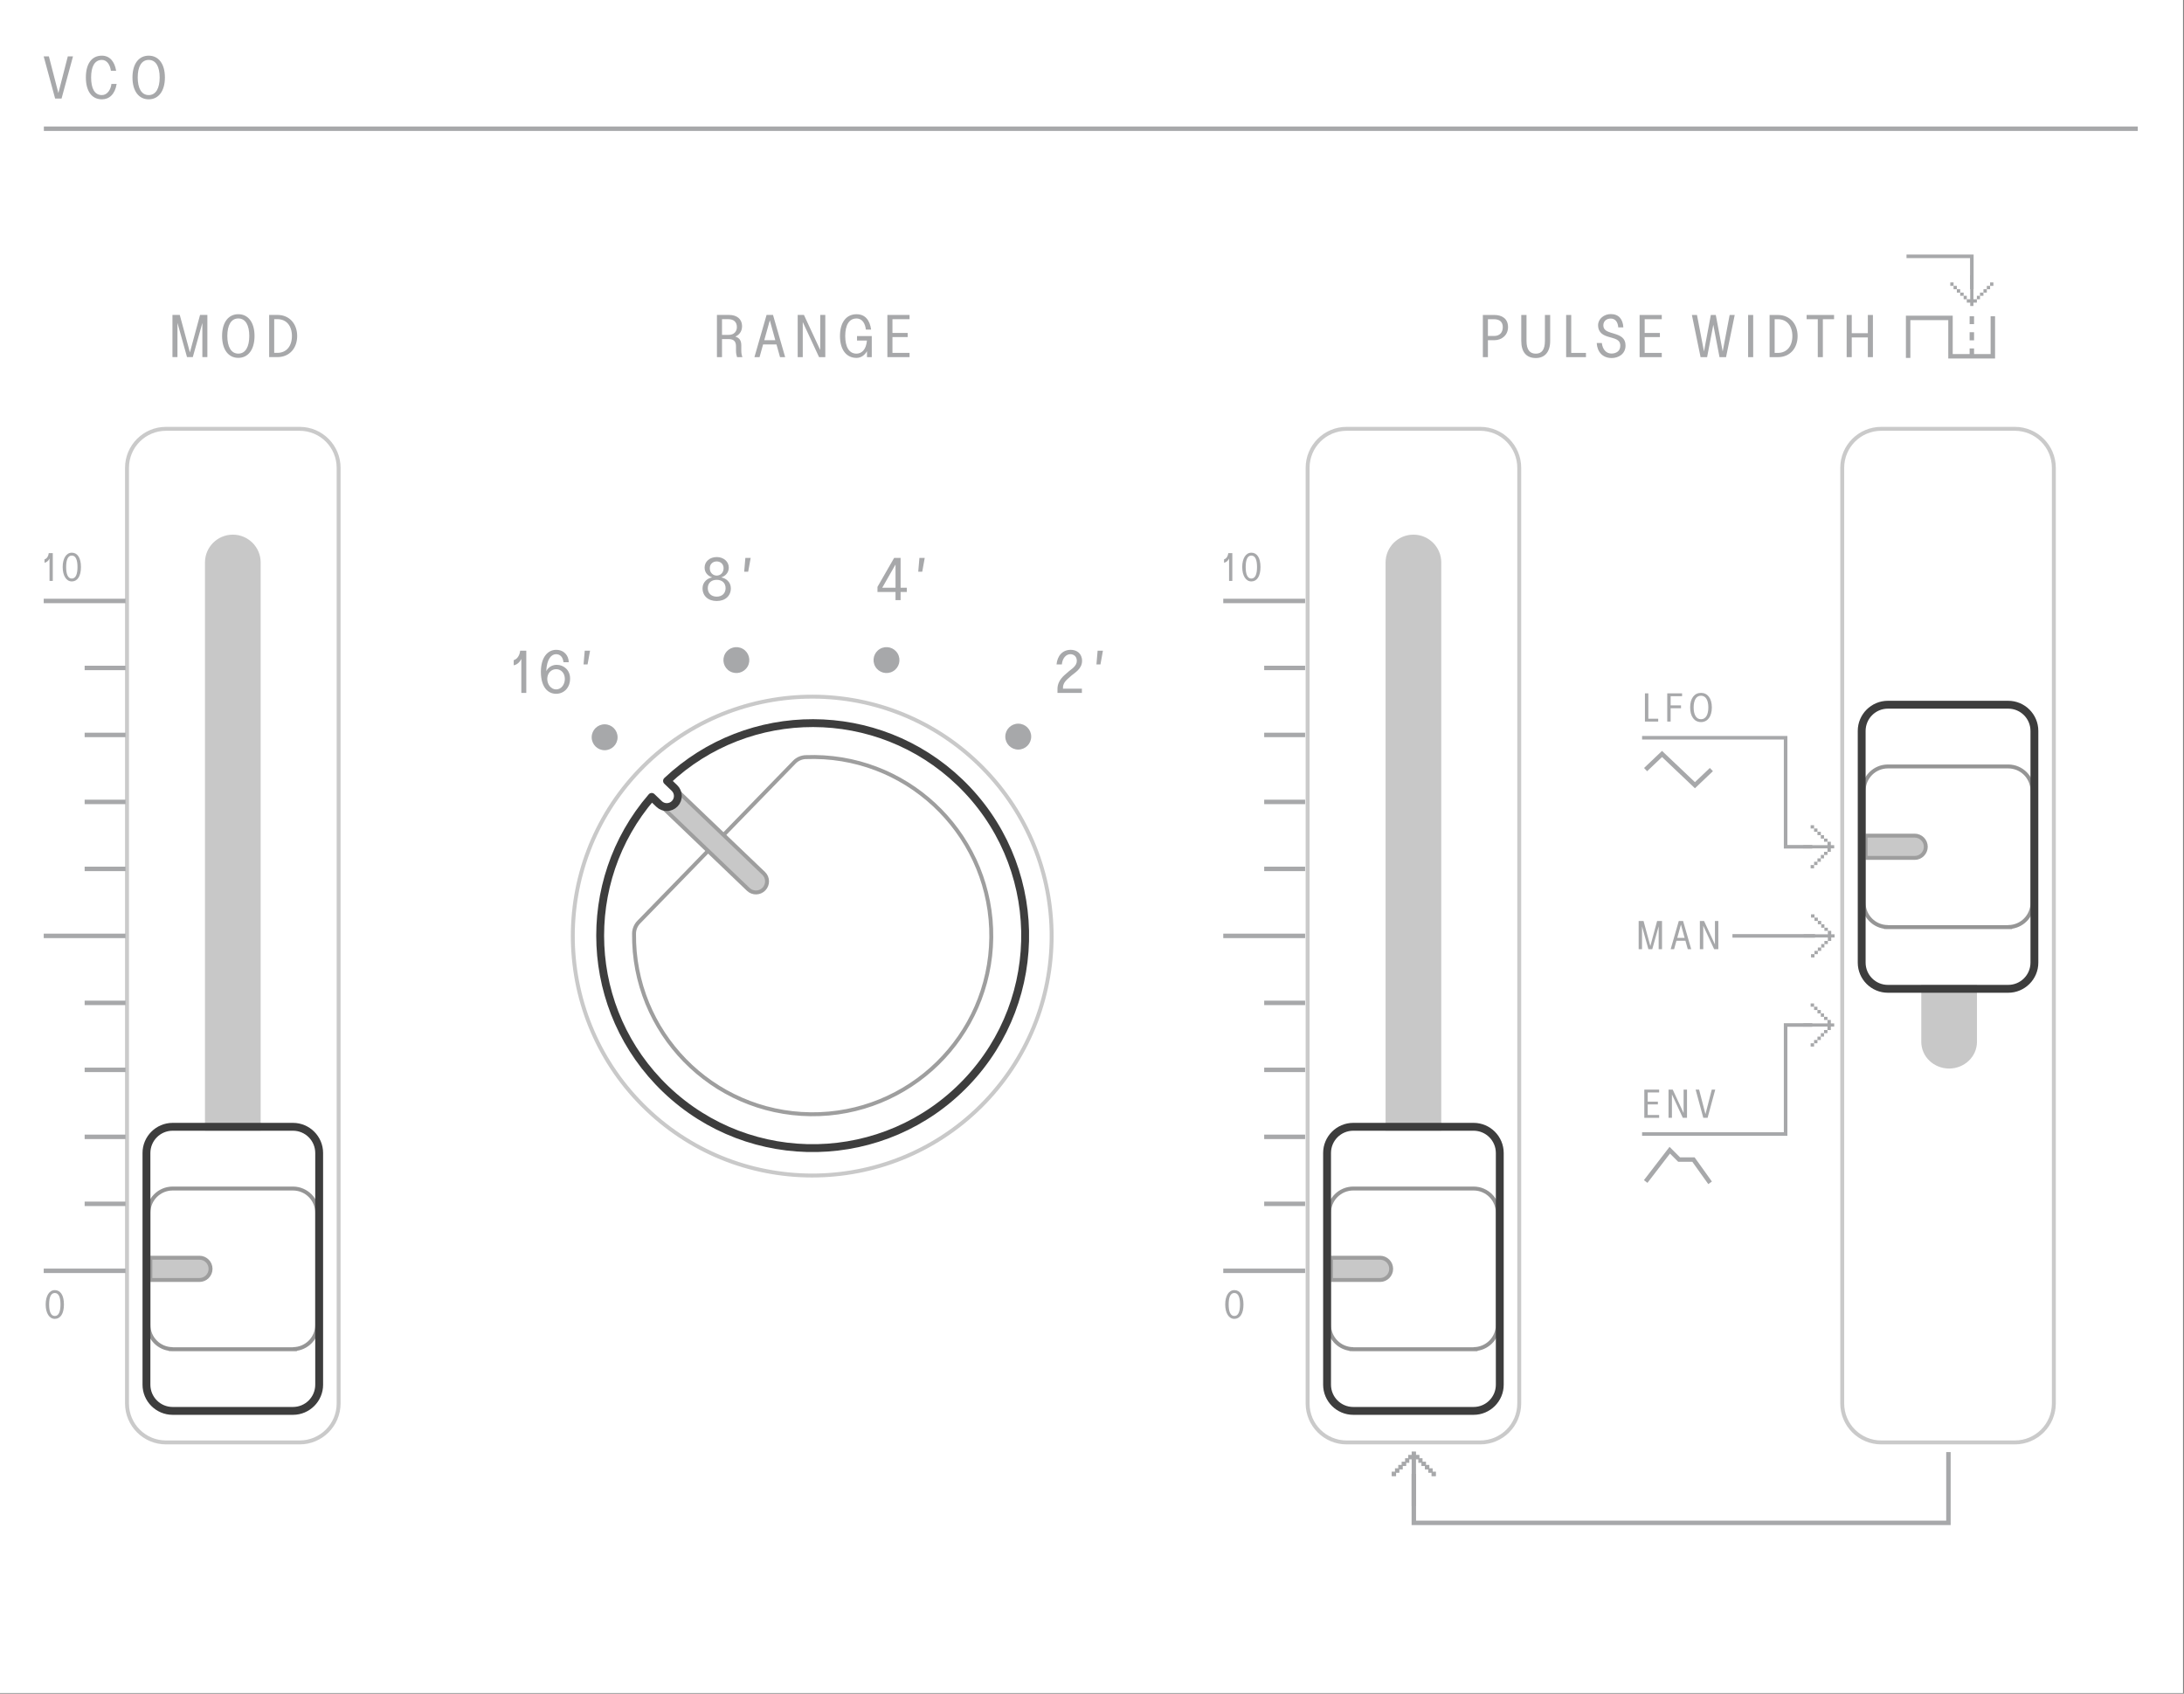 <?xml version="1.0" encoding="UTF-8" standalone="no"?>
<!DOCTYPE svg PUBLIC "-//W3C//DTD SVG 1.1//EN" "http://www.w3.org/Graphics/SVG/1.1/DTD/svg11.dtd">
<svg width="100%" height="100%" viewBox="0 0 1158 898" version="1.1" xmlns="http://www.w3.org/2000/svg" xmlns:xlink="http://www.w3.org/1999/xlink" xml:space="preserve" xmlns:serif="http://www.serif.com/" style="fill-rule:evenodd;clip-rule:evenodd;stroke-miterlimit:10;">
    <rect x="0" y="0" width="1158" height="898" fill="#808080" stroke="none"/>
    <rect x="0" y="0" width="1157.48" height="897.637" style="fill:white;"/>
    <clipPath id="_clip1">
        <rect x="66.298" y="226.32" width="114.288" height="539.485" clip-rule="nonzero"/>
    </clipPath>
    <g clip-path="url(#_clip1)">
        <path d="M158.875,227.361L88.008,227.361C76.591,227.361 67.337,236.616 67.337,248.032L67.337,744.095C67.337,755.507 76.591,764.761 88.008,764.761L158.875,764.761C170.291,764.761 179.545,755.507 179.545,744.095L179.545,248.032C179.545,236.616 170.291,227.361 158.875,227.361Z" style="fill:none;fill-rule:nonzero;stroke:rgb(202,202,202);stroke-width:2.08px;"/>
    </g>
    <path d="M108.678,298.228L108.678,693.899C108.678,702.053 115.286,708.661 123.44,708.661C131.595,708.661 138.207,702.053 138.207,693.899L138.207,298.228C138.207,290.074 131.595,283.465 123.44,283.465C115.286,283.465 108.678,290.074 108.678,298.228" style="fill:rgb(200,200,200);fill-rule:nonzero;"/>
    <clipPath id="_clip2">
        <rect x="692.282" y="226.32" width="114.288" height="539.485" clip-rule="nonzero"/>
    </clipPath>
    <g clip-path="url(#_clip2)">
        <path d="M784.859,227.361L713.992,227.361C702.575,227.361 693.321,236.616 693.321,248.032L693.321,744.095C693.321,755.507 702.575,764.761 713.992,764.761L784.859,764.761C796.275,764.761 805.53,755.507 805.53,744.095L805.53,248.032C805.53,236.616 796.275,227.361 784.859,227.361Z" style="fill:none;fill-rule:nonzero;stroke:rgb(202,202,202);stroke-width:2.08px;"/>
    </g>
    <path d="M734.662,298.228L734.662,693.899C734.662,702.053 741.27,708.661 749.425,708.661C757.579,708.661 764.191,702.053 764.191,693.899L764.191,298.228C764.191,290.074 757.579,283.465 749.425,283.465C741.27,283.465 734.662,290.074 734.662,298.228" style="fill:rgb(200,200,200);fill-rule:nonzero;"/>
    <clipPath id="_clip3">
        <rect x="975.746" y="226.32" width="114.288" height="539.485" clip-rule="nonzero"/>
    </clipPath>
    <g clip-path="url(#_clip3)">
        <path d="M1068.32,227.361L997.457,227.361C986.04,227.361 976.786,236.616 976.786,248.032L976.786,744.095C976.786,755.507 986.04,764.761 997.457,764.761L1068.32,764.761C1079.74,764.761 1088.99,755.507 1088.99,744.095L1088.99,248.032C1088.99,236.616 1079.74,227.361 1068.32,227.361Z" style="fill:none;fill-rule:nonzero;stroke:rgb(202,202,202);stroke-width:2.08px;"/>
    </g>
    <path d="M1018.7,433.421L1018.7,552.371C1018.7,560.192 1025.31,566.53 1033.46,566.53C1041.62,566.53 1048.23,560.192 1048.23,552.371L1048.23,433.421C1048.23,425.6 1041.62,419.262 1033.46,419.262C1025.31,419.262 1018.7,425.6 1018.7,433.421" style="fill:rgb(200,200,200);fill-rule:nonzero;"/>
    <path d="M338.929,408.518C290.445,459.176 292.208,539.547 342.862,588.035C393.525,636.522 473.895,634.76 522.383,584.101C570.87,533.439 569.108,453.068 518.445,404.585C467.787,356.097 387.416,357.86 338.929,408.518" style="fill:white;fill-rule:nonzero;"/>
    <path d="M338.929,408.518C290.475,459.143 292.239,539.583 342.864,588.037C393.49,636.49 473.93,634.727 522.383,584.101C570.837,533.475 569.074,453.035 518.448,404.582C467.823,356.128 387.383,357.892 338.929,408.518Z" style="fill:none;stroke:rgb(201,201,201);stroke-width:2.08px;"/>
    <path d="M383.598,442.726L421.161,404.097C422.744,402.468 424.89,401.51 427.161,401.418C428.765,401.355 430.373,401.335 431.977,401.351C484.286,401.955 526.198,444.843 525.598,497.151C524.998,549.455 482.107,591.372 429.798,590.768C377.494,590.168 335.582,547.276 336.182,494.972C336.207,492.701 337.107,490.526 338.69,488.901L375.402,451.155" style="fill:white;fill-rule:nonzero;stroke:rgb(158,158,158);stroke-width:2.08px;"/>
    <path d="M357.603,417.781C359.945,420.027 360.028,423.748 357.782,426.094C355.541,428.44 351.82,428.519 349.474,426.277L396.762,471.535C399.107,473.781 402.828,473.698 405.074,471.352C407.32,469.006 407.237,465.285 404.895,463.044L357.603,417.781Z" style="fill:rgb(200,200,200);fill-rule:nonzero;stroke:rgb(158,158,158);stroke-width:2.08px;"/>
    <path d="M353.669,414.017L357.602,417.784C359.948,420.026 360.031,423.747 357.785,426.092C355.544,428.438 351.823,428.522 349.477,426.276L345.54,422.509C306.615,467.605 309.456,535.797 352.985,577.459C397.94,620.484 469.265,618.922 512.29,573.967C555.315,529.013 553.752,457.692 508.794,414.667C465.269,373.005 397.015,373.151 353.669,414.017Z" style="fill:none;fill-rule:nonzero;stroke:rgb(61,61,61);stroke-width:4.17px;stroke-linecap:round;stroke-linejoin:round;"/>
    <path d="M91.545,745.965C85.024,745.965 79.737,740.677 79.737,734.157L79.737,611.311C79.737,604.786 85.024,599.502 91.545,599.502L155.341,599.502C161.862,599.502 167.149,604.786 167.149,611.311L167.149,734.157C167.149,740.677 161.862,745.965 155.341,745.965L91.545,745.965Z" style="fill:white;fill-rule:nonzero;"/>
    <path d="M90.503,715.35L90.503,715.242C83.903,714.712 78.695,709.171 78.695,702.433L78.695,643C78.695,635.912 84.458,630.15 91.545,630.15L155.341,630.15C162.424,630.15 168.191,635.912 168.191,643L168.191,702.433C168.191,709.171 162.983,714.712 156.383,715.242L156.383,715.283L155.341,715.35L90.503,715.35Z" style="fill:white;fill-rule:nonzero;"/>
    <path d="M155.339,629.107L91.543,629.107C83.885,629.107 77.651,635.34 77.651,642.999L77.651,702.436C77.651,709.386 82.785,715.161 89.46,716.174L89.46,716.328L91.543,716.39L157.422,716.39L157.422,716.174C164.097,715.161 169.23,709.386 169.23,702.436L169.23,642.999C169.23,635.34 162.997,629.107 155.339,629.107M155.339,631.19C161.86,631.19 167.147,636.478 167.147,642.999L167.147,702.436C167.147,708.957 161.86,714.245 155.339,714.245L155.339,714.307L91.543,714.307L91.543,714.245C85.022,714.245 79.735,708.957 79.735,702.436L79.735,642.999C79.735,636.478 85.022,631.19 91.543,631.19L155.339,631.19Z" style="fill:rgb(149,149,149);fill-rule:nonzero;"/>
    <path d="M79.737,666.829L105.733,666.829C108.995,666.829 111.641,669.471 111.641,672.733C111.641,675.996 108.995,678.637 105.733,678.637L79.737,678.637L79.737,666.829Z" style="fill:rgb(200,200,200);fill-rule:nonzero;stroke:rgb(158,158,158);stroke-width:2.08px;"/>
    <path d="M155.339,595.335L91.543,595.335C82.739,595.335 75.568,602.501 75.568,611.31L75.568,734.155C75.568,742.968 82.739,750.13 91.543,750.13L155.339,750.13C164.147,750.13 171.314,742.968 171.314,734.155L171.314,611.31C171.314,602.501 164.147,595.335 155.339,595.335M155.339,599.501C161.86,599.501 167.147,604.789 167.147,611.31L167.147,734.155C167.147,740.68 161.86,745.964 155.339,745.964L91.543,745.964C85.022,745.964 79.735,740.68 79.735,734.155L79.735,611.31C79.735,604.789 85.022,599.501 91.543,599.501L155.339,599.501Z" style="fill:rgb(61,61,61);fill-rule:nonzero;"/>
    <path d="M717.53,745.965C711.009,745.965 705.721,740.677 705.721,734.157L705.721,611.311C705.721,604.786 711.009,599.502 717.53,599.502L781.325,599.502C787.846,599.502 793.13,604.786 793.13,611.311L793.13,734.157C793.13,740.677 787.846,745.965 781.325,745.965L717.53,745.965Z" style="fill:white;fill-rule:nonzero;"/>
    <path d="M716.488,715.35L716.488,715.242C709.888,714.712 704.68,709.171 704.68,702.433L704.68,643C704.68,635.912 710.442,630.15 717.53,630.15L781.325,630.15C788.409,630.15 794.175,635.912 794.175,643L794.175,702.433C794.175,709.171 788.967,714.712 782.367,715.242L782.367,715.283L781.325,715.35L716.488,715.35Z" style="fill:white;fill-rule:nonzero;"/>
    <path d="M781.324,629.107L717.528,629.107C709.87,629.107 703.636,635.34 703.636,642.999L703.636,702.436C703.636,709.386 708.77,715.161 715.445,716.174L715.445,716.328L717.528,716.39L783.407,716.39L783.407,716.174C790.082,715.161 795.211,709.386 795.211,702.436L795.211,642.999C795.211,635.34 788.982,629.107 781.324,629.107M781.324,631.19C787.845,631.19 793.128,636.478 793.128,642.999L793.128,702.436C793.128,708.957 787.845,714.245 781.324,714.245L781.324,714.307L717.528,714.307L717.528,714.245C711.007,714.245 705.72,708.957 705.72,702.436L705.72,642.999C705.72,636.478 711.007,631.19 717.528,631.19L781.324,631.19Z" style="fill:rgb(149,149,149);fill-rule:nonzero;"/>
    <path d="M705.721,666.829L731.717,666.829C734.98,666.829 737.625,669.471 737.625,672.733C737.625,675.996 734.98,678.637 731.717,678.637L705.721,678.637L705.721,666.829Z" style="fill:rgb(200,200,200);fill-rule:nonzero;stroke:rgb(158,158,158);stroke-width:2.08px;"/>
    <path d="M781.324,595.335L717.528,595.335C708.72,595.335 701.553,602.501 701.553,611.31L701.553,734.155C701.553,742.968 708.72,750.13 717.528,750.13L781.324,750.13C790.132,750.13 797.295,742.968 797.295,734.155L797.295,611.31C797.295,602.501 790.132,595.335 781.324,595.335M781.324,599.501C787.845,599.501 793.128,604.789 793.128,611.31L793.128,734.155C793.128,740.68 787.845,745.964 781.324,745.964L717.528,745.964C711.007,745.964 705.72,740.68 705.72,734.155L705.72,611.31C705.72,604.789 711.007,599.501 717.528,599.501L781.324,599.501Z" style="fill:rgb(61,61,61);fill-rule:nonzero;"/>
    <path d="M1000.99,522.182C994.472,522.182 989.189,516.894 989.189,510.373L989.189,387.527C989.189,381.002 994.472,375.719 1000.99,375.719L1064.79,375.719C1071.31,375.719 1076.6,381.002 1076.6,387.527L1076.6,510.373C1076.6,516.894 1071.31,522.182 1064.79,522.182L1000.99,522.182Z" style="fill:white;fill-rule:nonzero;"/>
    <path d="M999.952,491.567L999.952,491.458C993.352,490.929 988.143,485.388 988.143,478.65L988.143,419.217C988.143,412.129 993.906,406.367 1000.99,406.367L1064.79,406.367C1071.87,406.367 1077.64,412.129 1077.64,419.217L1077.64,478.65C1077.64,485.388 1072.43,490.929 1065.83,491.458L1065.83,491.5L1064.79,491.567L999.952,491.567Z" style="fill:white;fill-rule:nonzero;"/>
    <path d="M1064.79,405.324L1000.99,405.324C993.337,405.324 987.104,411.557 987.104,419.215L987.104,478.653C987.104,485.603 992.237,491.378 998.908,492.39L998.908,492.545L1000.99,492.607L1066.87,492.607L1066.87,492.39C1073.55,491.378 1078.68,485.603 1078.68,478.653L1078.68,419.215C1078.68,411.557 1072.44,405.324 1064.79,405.324M1064.79,407.407C1071.31,407.407 1076.6,412.695 1076.6,419.215L1076.6,478.653C1076.6,485.174 1071.31,490.461 1064.79,490.461L1064.79,490.524L1000.99,490.524L1000.99,490.461C994.475,490.461 989.187,485.174 989.187,478.653L989.187,419.215C989.187,412.695 994.475,407.407 1000.99,407.407L1064.79,407.407Z" style="fill:rgb(149,149,149);fill-rule:nonzero;"/>
    <path d="M989.187,443.044L1015.18,443.044C1018.44,443.044 1021.09,445.69 1021.09,448.948C1021.09,452.21 1018.44,454.856 1015.18,454.856L989.187,454.856L989.187,443.044Z" style="fill:rgb(200,200,200);fill-rule:nonzero;stroke:rgb(158,158,158);stroke-width:2.08px;"/>
    <path d="M1064.79,371.551L1000.99,371.551C992.187,371.551 985.02,378.718 985.02,387.526L985.02,510.372C985.02,519.185 992.187,526.347 1000.99,526.347L1064.79,526.347C1073.6,526.347 1080.76,519.185 1080.76,510.372L1080.76,387.526C1080.76,378.718 1073.6,371.551 1064.79,371.551M1064.79,375.718C1071.31,375.718 1076.6,381.005 1076.6,387.526L1076.6,510.372C1076.6,516.897 1071.31,522.18 1064.79,522.18L1000.99,522.18C994.475,522.18 989.187,516.897 989.187,510.372L989.187,387.526C989.187,381.005 994.475,375.718 1000.99,375.718L1064.79,375.718Z" style="fill:rgb(61,61,61);fill-rule:nonzero;"/>
    <path d="M109.952,166.965L109.952,189.332L107.294,189.332L107.294,171.22L102.227,189.332L99.161,189.332L94.094,171.22L94.094,189.332L91.436,189.332L91.436,166.965L95.315,166.965L100.694,186.828L106.073,166.965L109.952,166.965Z" style="fill:rgb(167,168,170);fill-rule:nonzero;"/>
    <path d="M132.173,178.133C132.173,172.47 130.202,168.841 126.357,168.841C122.507,168.841 120.536,172.47 120.536,178.133C120.536,183.795 122.507,187.487 126.357,187.487C130.202,187.487 132.173,183.795 132.173,178.133M117.752,178.133C117.752,170.875 121.132,166.587 126.357,166.587C131.577,166.587 134.957,170.908 134.957,178.133C134.957,185.358 131.577,189.737 126.357,189.737C121.132,189.737 117.752,185.391 117.752,178.133" style="fill:rgb(167,168,170);fill-rule:nonzero;"/>
    <path d="M147.086,187.078C151.936,187.078 154.782,183.449 154.782,178.133C154.782,172.816 151.936,169.216 147.086,169.216L145.395,169.216L145.395,187.078L147.086,187.078ZM142.707,166.966L147.086,166.966C153.499,166.966 157.565,171.72 157.565,178.162C157.565,184.608 153.499,189.333 147.086,189.333L142.707,189.333L142.707,166.966Z" style="fill:rgb(167,168,170);fill-rule:nonzero;"/>
    <path d="M38.708,29.89L32.637,52.257L29.233,52.257L23.162,29.89L25.917,29.89L30.95,49.345L35.954,29.89L38.708,29.89Z" style="fill:rgb(167,168,170);fill-rule:nonzero;"/>
    <path d="M45.53,41.058C45.53,33.8 48.626,29.512 54.005,29.512C58.259,29.512 60.797,32.708 61.576,37.52L58.793,37.52C58.418,34.55 56.793,31.766 54.038,31.766C50.13,31.766 48.313,35.395 48.313,41.058C48.313,46.72 50.034,50.412 54.038,50.412C56.851,50.412 58.759,47.533 59.072,44.5L61.855,44.5C60.951,50.004 57.918,52.662 54.038,52.662C48.655,52.662 45.53,48.316 45.53,41.058" style="fill:rgb(167,168,170);fill-rule:nonzero;"/>
    <path d="M84.658,41.058C84.658,35.395 82.687,31.766 78.841,31.766C74.991,31.766 73.02,35.395 73.02,41.058C73.02,46.72 74.991,50.412 78.841,50.412C82.687,50.412 84.658,46.72 84.658,41.058M70.237,41.058C70.237,33.8 73.616,29.512 78.841,29.512C84.062,29.512 87.441,33.833 87.441,41.058C87.441,48.283 84.062,52.662 78.841,52.662C73.616,52.662 70.237,48.316 70.237,41.058" style="fill:rgb(167,168,170);fill-rule:nonzero;"/>
    <path d="M386.36,177.553C389.206,177.553 390.706,175.736 390.706,173.424C390.706,170.699 389.019,169.232 386.202,169.232L382.823,169.232L382.823,177.553L386.36,177.553ZM380.135,166.978L386.64,166.978C390.615,166.978 393.431,169.107 393.46,172.861C393.49,176.053 391.581,177.707 389.99,178.399L389.99,178.49C391.96,179.149 393.052,180.365 393.052,183.153L393.052,185.811C393.052,187.686 393.398,188.624 393.619,189.345L390.802,189.345C390.581,188.595 390.24,187.657 390.24,185.749L390.24,183.653C390.24,181.495 389.519,179.774 386.269,179.774L382.823,179.774L382.823,189.345L380.135,189.345L380.135,166.978Z" style="fill:rgb(167,168,170);fill-rule:nonzero;"/>
    <path d="M411.082,180.367L408.173,169.825L405.232,180.367L411.082,180.367ZM411.707,182.621L404.607,182.621L402.732,189.346L400.011,189.346L406.452,166.979L409.865,166.979L416.307,189.346L413.586,189.346L411.707,182.621Z" style="fill:rgb(167,168,170);fill-rule:nonzero;"/>
    <path d="M437.591,166.98L437.591,189.346L434.275,189.346L425.641,170.763L425.641,189.346L422.95,189.346L422.95,166.98L426.266,166.98L434.9,185.559L434.9,166.98L437.591,166.98Z" style="fill:rgb(167,168,170);fill-rule:nonzero;"/>
    <path d="M462.231,178.177L462.231,189.344L459.698,189.344L459.698,186.186C458.477,188.344 456.54,189.752 454.131,189.752C448.748,189.752 445.373,185.402 445.373,178.148C445.373,170.89 448.748,166.602 454.131,166.602C458.727,166.602 461.169,169.698 461.885,174.736L459.102,174.736C458.76,171.765 457.381,168.857 454.131,168.857C450.127,168.857 448.156,172.486 448.156,178.148C448.156,183.811 450.127,187.498 454.131,187.498C456.694,187.498 459.227,185.623 459.665,180.557L454.41,180.557L454.41,178.177L462.231,178.177Z" style="fill:rgb(167,168,170);fill-rule:nonzero;"/>
    <path d="M470.506,166.98L482.268,166.98L482.268,169.234L473.197,169.234L473.197,176.521L481.268,176.521L481.268,178.709L473.197,178.709L473.197,187.092L482.268,187.092L482.268,189.346L470.506,189.346L470.506,166.98Z" style="fill:rgb(167,168,170);fill-rule:nonzero;"/>
    <path d="M474.825,311.61L474.825,299.285L467.787,311.61L474.825,311.61ZM480.8,311.61L480.8,313.865L477.517,313.865L477.517,318.181L474.825,318.181L474.825,313.865L465.254,313.865L465.254,311.173L474.075,295.815L477.517,295.815L477.517,311.61L480.8,311.61Z" style="fill:rgb(167,168,170);fill-rule:nonzero;"/>
    <path d="M487.494,295.815L490.31,295.815L488.994,303.102L486.869,303.102L487.494,295.815Z" style="fill:rgb(167,168,170);fill-rule:nonzero;"/>
    <path d="M383.665,301.29C383.665,298.881 381.848,297.66 380.007,297.66C378.161,297.66 376.344,298.881 376.344,301.29C376.344,303.698 378.098,305.169 380.007,305.169C381.915,305.169 383.665,303.698 383.665,301.29M384.727,311.831C384.727,309.106 382.852,307.419 380.007,307.419C377.157,307.419 375.282,309.106 375.282,311.831C375.282,314.552 377.157,316.335 380.007,316.335C382.852,316.335 384.727,314.552 384.727,311.831M372.498,311.894C372.498,308.515 375.219,306.544 377.469,306.169L377.469,306.073C375.657,305.481 373.561,303.823 373.594,300.881C373.623,297.66 376.407,295.344 380.007,295.344C383.602,295.344 386.386,297.66 386.419,300.881C386.448,303.823 384.352,305.481 382.536,306.073L382.536,306.169C384.79,306.544 387.511,308.515 387.511,311.894C387.511,315.927 384.54,318.652 380.007,318.652C375.469,318.652 372.498,315.927 372.498,311.894" style="fill:rgb(167,168,170);fill-rule:nonzero;"/>
    <path d="M395.205,295.815L398.021,295.815L396.705,303.102L394.58,303.102L395.205,295.815Z" style="fill:rgb(167,168,170);fill-rule:nonzero;"/>
    <path d="M279.045,345.005L279.045,367.372L276.42,367.372L276.42,349.384C275.511,351.167 274.074,352.451 272.382,352.73L272.382,350.009C274.445,349.384 275.574,347.226 275.79,345.005L279.045,345.005Z" style="fill:rgb(167,168,170);fill-rule:nonzero;"/>
    <path d="M299.491,359.956C299.491,356.952 297.554,354.794 294.891,354.794C292.233,354.794 290.17,356.952 290.17,359.956C290.17,362.96 292.233,365.523 294.891,365.523C297.554,365.523 299.491,362.96 299.491,359.956M302.275,359.735C302.275,364.773 298.895,367.84 294.862,367.84C290.825,367.84 286.791,364.773 286.791,356.14C286.791,348.573 290.387,344.535 294.891,344.535C299.179,344.535 301.558,347.723 301.558,351.102L298.77,351.102C298.429,348.194 296.895,346.848 294.8,346.848C292.454,346.848 289.92,349.227 289.637,355.827C290.858,353.515 293.05,352.481 295.175,352.481C298.895,352.481 302.275,355.231 302.275,359.735" style="fill:rgb(167,168,170);fill-rule:nonzero;"/>
    <path d="M310.036,345.005L312.853,345.005L311.536,352.292L309.411,352.292L310.036,345.005Z" style="fill:rgb(167,168,170);fill-rule:nonzero;"/>
    <path d="M563.6,365.116L573.642,365.116L573.642,367.37L560.692,367.37L560.692,365.274C560.692,362.678 561.85,360.174 564.567,357.795L566.725,355.92C568.071,354.732 570.95,353.166 570.95,350.382C570.95,347.878 569.167,346.849 567.509,346.849C565.288,346.849 563.317,348.912 563.005,352.291L560.192,352.291C560.63,347.753 563.288,344.532 567.759,344.532C570.796,344.532 573.734,346.378 573.734,350.416C573.734,354.637 569.73,356.766 568.2,358.107L566.071,359.987C564.009,361.832 563.538,363.395 563.6,365.116" style="fill:rgb(167,168,170);fill-rule:nonzero;"/>
    <path d="M581.978,345.003L584.795,345.003L583.478,352.29L581.353,352.29L581.978,345.003Z" style="fill:rgb(167,168,170);fill-rule:nonzero;"/>
    <path d="M792.177,178.127C795.119,178.127 796.806,176.343 796.806,173.435C796.806,170.681 795.119,169.243 792.177,169.243L788.923,169.243L788.923,178.127L792.177,178.127ZM786.235,166.993L792.302,166.993C796.34,166.993 799.56,168.902 799.59,173.372C799.623,177.597 796.34,180.381 792.302,180.381L788.923,180.381L788.923,189.356L786.235,189.356L786.235,166.993Z" style="fill:rgb(167,168,170);fill-rule:nonzero;"/>
    <path d="M806.604,180.755L806.604,166.992L809.387,166.992L809.387,180.755C809.387,185.538 811.233,187.513 814.3,187.513C817.366,187.513 819.145,185.538 819.145,180.755L819.145,166.992L821.933,166.992L821.933,180.755C821.933,186.542 819.145,189.826 814.3,189.826C809.45,189.826 806.604,186.792 806.604,180.755" style="fill:rgb(167,168,170);fill-rule:nonzero;"/>
    <path d="M830.402,166.992L833.093,166.992L833.093,187.104L840.91,187.104L840.91,189.358L830.402,189.358L830.402,166.992Z" style="fill:rgb(167,168,170);fill-rule:nonzero;"/>
    <path d="M846.62,181.85L849.312,181.85C849.745,185.354 851.687,187.45 854.441,187.45C856.725,187.45 859.104,186.325 859.104,183.287C859.104,181.441 858.35,180.162 855.316,179.283L852.941,178.595C850.404,177.875 847.341,176.595 847.341,172.404C847.341,168.995 850.562,166.52 854.066,166.52C858.445,166.52 860.508,169.4 860.729,173.591L858.037,173.591C857.787,170.37 856.225,168.9 854.033,168.9C851.937,168.9 850.125,170.12 850.125,172.529C850.125,174.716 851.783,175.658 854.004,176.345L856.037,176.97C859.162,177.941 861.887,179.158 861.887,183.195C861.887,187.729 858.07,189.829 854.566,189.829C849.591,189.829 846.841,186.383 846.62,181.85" style="fill:rgb(167,168,170);fill-rule:nonzero;"/>
    <path d="M869.346,166.992L881.108,166.992L881.108,169.246L872.038,169.246L872.038,176.533L880.108,176.533L880.108,178.721L872.038,178.721L872.038,187.104L881.108,187.104L881.108,189.358L869.346,189.358L869.346,166.992Z" style="fill:rgb(167,168,170);fill-rule:nonzero;"/>
    <path d="M919.787,166.992L915.187,189.358L911.717,189.358L908.429,172.183L905.146,189.358L901.675,189.358L897.075,166.992L899.767,166.992L903.487,186.354L907.117,166.992L909.746,166.992L913.404,186.354L917.096,166.992L919.787,166.992Z" style="fill:rgb(167,168,170);fill-rule:nonzero;"/>
    <rect x="926.887" y="166.992" width="2.692" height="22.367" style="fill:rgb(167,168,170);"/>
    <path d="M942.651,187.105C947.501,187.105 950.347,183.476 950.347,178.159C950.347,172.843 947.501,169.243 942.651,169.243L940.96,169.243L940.96,187.105L942.651,187.105ZM938.272,166.993L942.651,166.993C949.064,166.993 953.13,171.747 953.13,178.188C953.13,184.634 949.064,189.359 942.651,189.359L938.272,189.359L938.272,166.993Z" style="fill:rgb(167,168,170);fill-rule:nonzero;"/>
    <path d="M963.822,169.244L957.91,169.244L957.91,166.99L972.456,166.99L972.456,169.244L966.514,169.244L966.514,189.357L963.822,189.357L963.822,169.244Z" style="fill:rgb(167,168,170);fill-rule:nonzero;"/>
    <path d="M979.134,166.992L981.826,166.992L981.826,176.658L990.363,176.658L990.363,166.992L993.055,166.992L993.055,189.358L990.363,189.358L990.363,178.908L981.826,178.908L981.826,189.358L979.134,189.358L979.134,166.992Z" style="fill:rgb(167,168,170);fill-rule:nonzero;"/>
    <path d="M1133.49,68.245L23.255,68.245" style="fill:none;fill-rule:nonzero;stroke:rgb(167,168,170);stroke-width:2.36px;"/>
    <path d="M761.062,782.383L759.317,782.383L759.317,780.554L761.062,780.554L761.062,782.383ZM759.321,780.55L757.579,780.55L757.579,778.767L759.321,778.767L759.321,780.55ZM757.579,778.767L755.796,778.767L755.796,776.979L757.579,776.979L757.579,778.767ZM755.796,776.979L753.967,776.979L753.967,775.283L755.796,775.283L755.796,776.979ZM753.963,775.283L752.308,775.283L752.308,773.454L753.963,773.454L753.963,775.283ZM752.308,771.667L752.308,773.45L750.483,773.45L750.483,798.292L748.787,798.292L748.787,773.45L746.954,773.45L746.954,771.667L748.787,771.667L748.787,769.879L750.483,769.879L750.483,771.667L752.308,771.667ZM745.3,773.45L746.954,773.45L746.954,775.279L745.3,775.279L745.3,773.45ZM743.471,775.283L745.3,775.283L745.3,776.979L743.471,776.979L743.471,775.283ZM741.687,776.979L743.471,776.979L743.471,778.767L741.687,778.767L741.687,776.979ZM739.946,778.767L741.688,778.767L741.688,780.55L739.946,780.55L739.946,778.767ZM738.204,780.55L739.946,780.55L739.946,782.379L738.204,782.379L738.204,780.55Z" style="fill:rgb(167,168,170);fill-rule:nonzero;stroke:rgb(167,168,170);stroke-width:0.59px;"/>
    <path d="M1033.1,769.88L1033.1,807.405L749.636,807.405L749.636,781.434" style="fill:none;fill-rule:nonzero;stroke:rgb(167,168,170);stroke-width:2.36px;"/>
    <path d="M881.234,488.301L881.234,503.255L879.455,503.255L879.455,491.147L876.067,503.255L874.017,503.255L870.63,491.147L870.63,503.255L868.85,503.255L868.85,488.301L871.442,488.301L875.042,501.585L878.638,488.301L881.234,488.301Z" style="fill:rgb(167,168,170);fill-rule:nonzero;"/>
    <path d="M893.221,497.253L891.275,490.203L889.312,497.253L893.221,497.253ZM893.642,498.761L888.892,498.761L887.637,503.257L885.817,503.257L890.125,488.303L892.404,488.303L896.712,503.257L894.896,503.257L893.642,498.761Z" style="fill:rgb(167,168,170);fill-rule:nonzero;"/>
    <path d="M911.092,488.301L911.092,503.255L908.875,503.255L903.1,490.83L903.1,503.255L901.3,503.255L901.3,488.301L903.521,488.301L909.292,500.726L909.292,488.301L911.092,488.301Z" style="fill:rgb(167,168,170);fill-rule:nonzero;"/>
    <path d="M907.412,408.02L898.691,416.312L889.966,408.02L889.966,408.037L881.245,399.745L872.524,408.037" style="fill:none;fill-rule:nonzero;stroke:rgb(167,168,170);stroke-width:2.36px;"/>
    <path d="M872.58,626.421L885.342,609.834L890.292,614.784L897.905,614.784L906.726,627.121" style="fill:none;fill-rule:nonzero;stroke:rgb(167,168,170);stroke-width:2.36px;"/>
    <path d="M1055.19,149.733L1056.94,149.733L1056.94,151.563L1055.19,151.563L1055.19,149.733ZM1053.45,151.567L1055.19,151.567L1055.19,153.35L1053.45,153.35L1053.45,151.567ZM1051.67,153.35L1053.45,153.35L1053.45,155.137L1051.67,155.137L1051.67,153.35ZM1049.83,155.137L1051.66,155.137L1051.66,156.833L1049.83,156.833L1049.83,155.137ZM1048.18,156.833L1049.83,156.833L1049.83,158.662L1048.18,158.662L1048.18,156.833ZM1046.35,160.45L1046.35,162.238L1044.65,162.238L1044.65,160.45L1042.83,160.45L1042.83,158.667L1044.65,158.667L1044.65,145.846L1046.35,145.846L1046.35,158.667L1048.18,158.667L1048.18,160.45L1046.35,160.45ZM1041.17,156.833L1042.83,156.833L1042.83,158.662L1041.17,158.662L1041.17,156.833ZM1039.34,155.137L1041.17,155.137L1041.17,156.833L1039.34,156.833L1039.34,155.137ZM1037.56,153.35L1039.34,153.35L1039.34,155.137L1037.56,155.137L1037.56,153.35ZM1035.82,151.567L1037.56,151.567L1037.56,153.35L1035.82,153.35L1035.82,151.567ZM1034.08,149.733L1035.82,149.733L1035.82,151.563L1034.08,151.563L1034.08,149.733Z" style="fill:rgb(167,168,170);fill-rule:nonzero;"/>
    <path d="M1056.64,167.682L1056.64,188.902L1034.19,188.902L1034.19,168.548L1034.19,188.902L1034.19,168.548L1011.73,168.548L1011.73,189.765" style="fill:none;fill-rule:nonzero;stroke:rgb(167,168,170);stroke-width:2.36px;"/>
    <path d="M1045.51,188.903L1045.51,184.736" style="fill:none;fill-rule:nonzero;stroke:rgb(167,168,170);stroke-width:2.36px;"/>
    <path d="M1045.51,180.44L1045.51,173.995" style="fill:none;fill-rule:nonzero;stroke:rgb(167,168,170);stroke-width:2.36px;stroke-dasharray:4.3,4.3;"/>
    <path d="M1045.51,171.848L1045.51,167.682" style="fill:none;fill-rule:nonzero;stroke:rgb(167,168,170);stroke-width:2.36px;"/>
    <path d="M1045.51,153.35L1045.51,135.904L1010.87,135.904" style="fill:none;fill-rule:nonzero;stroke:rgb(167,168,170);stroke-width:1.89px;"/>
    <path d="M653.404,293.273L653.404,308.003L651.675,308.003L651.675,296.157C651.075,297.332 650.129,298.173 649.016,298.361L649.016,296.569C650.375,296.157 651.116,294.736 651.262,293.273L653.404,293.273Z" style="fill:rgb(167,168,170);fill-rule:nonzero;"/>
    <path d="M666.502,300.626C666.502,296.755 665.535,294.551 663.493,294.551C661.456,294.551 660.485,296.755 660.485,300.626C660.485,304.501 661.456,306.743 663.493,306.743C665.535,306.743 666.502,304.501 666.502,300.626M658.652,300.626C658.652,296.076 660.547,293.026 663.493,293.026C666.439,293.026 668.335,295.68 668.335,300.626C668.335,305.572 666.439,308.268 663.493,308.268C660.547,308.268 658.652,305.18 658.652,300.626" style="fill:rgb(167,168,170);fill-rule:nonzero;"/>
    <path d="M657.483,691.609C657.483,687.738 656.516,685.534 654.475,685.534C652.437,685.534 651.466,687.738 651.466,691.609C651.466,695.484 652.437,697.726 654.475,697.726C656.516,697.726 657.483,695.484 657.483,691.609M649.633,691.609C649.633,687.059 651.529,684.009 654.475,684.009C657.42,684.009 659.316,686.663 659.316,691.609C659.316,696.555 657.42,699.251 654.475,699.251C651.529,699.251 649.633,696.163 649.633,691.609" style="fill:rgb(167,168,170);fill-rule:nonzero;"/>
    <path d="M648.6,318.623L691.992,318.623" style="fill:none;fill-rule:nonzero;stroke:rgb(167,168,170);stroke-width:2.36px;"/>
    <path d="M648.6,496.199L691.992,496.199" style="fill:none;fill-rule:nonzero;stroke:rgb(167,168,170);stroke-width:2.36px;"/>
    <path d="M648.6,673.775L691.992,673.775" style="fill:none;fill-rule:nonzero;stroke:rgb(167,168,170);stroke-width:2.36px;"/>
    <path d="M670.297,638.26L691.993,638.26" style="fill:none;fill-rule:nonzero;stroke:rgb(167,168,170);stroke-width:2.36px;"/>
    <path d="M670.297,602.745L691.993,602.745" style="fill:none;fill-rule:nonzero;stroke:rgb(167,168,170);stroke-width:2.36px;"/>
    <path d="M670.297,567.23L691.993,567.23" style="fill:none;fill-rule:nonzero;stroke:rgb(167,168,170);stroke-width:2.36px;"/>
    <path d="M670.297,531.715L691.993,531.715" style="fill:none;fill-rule:nonzero;stroke:rgb(167,168,170);stroke-width:2.36px;"/>
    <path d="M670.297,460.684L691.993,460.684" style="fill:none;fill-rule:nonzero;stroke:rgb(167,168,170);stroke-width:2.36px;"/>
    <path d="M670.297,425.169L691.993,425.169" style="fill:none;fill-rule:nonzero;stroke:rgb(167,168,170);stroke-width:2.36px;"/>
    <path d="M670.297,389.654L691.993,389.654" style="fill:none;fill-rule:nonzero;stroke:rgb(167,168,170);stroke-width:2.36px;"/>
    <path d="M670.297,354.139L691.993,354.139" style="fill:none;fill-rule:nonzero;stroke:rgb(167,168,170);stroke-width:2.36px;"/>
    <path d="M27.989,293.273L27.989,308.003L26.26,308.003L26.26,296.157C25.66,297.332 24.714,298.173 23.601,298.361L23.601,296.569C24.96,296.157 25.701,294.736 25.847,293.273L27.989,293.273Z" style="fill:rgb(167,168,170);fill-rule:nonzero;"/>
    <path d="M41.087,300.626C41.087,296.755 40.12,294.551 38.078,294.551C36.041,294.551 35.07,296.755 35.07,300.626C35.07,304.501 36.041,306.743 38.078,306.743C40.12,306.743 41.087,304.501 41.087,300.626M33.237,300.626C33.237,296.076 35.132,293.026 38.078,293.026C41.024,293.026 42.92,295.68 42.92,300.626C42.92,305.572 41.024,308.268 38.078,308.268C35.132,308.268 33.237,305.18 33.237,300.626" style="fill:rgb(167,168,170);fill-rule:nonzero;"/>
    <path d="M32.068,691.609C32.068,687.738 31.101,685.534 29.06,685.534C27.022,685.534 26.051,687.738 26.051,691.609C26.051,695.484 27.022,697.726 29.06,697.726C31.101,697.726 32.068,695.484 32.068,691.609M24.218,691.609C24.218,687.059 26.114,684.009 29.06,684.009C32.005,684.009 33.901,686.663 33.901,691.609C33.901,696.555 32.005,699.251 29.06,699.251C26.114,699.251 24.218,696.163 24.218,691.609" style="fill:rgb(167,168,170);fill-rule:nonzero;"/>
    <path d="M23.184,318.623L66.575,318.623" style="fill:none;fill-rule:nonzero;stroke:rgb(167,168,170);stroke-width:2.36px;"/>
    <path d="M23.184,496.199L66.575,496.199" style="fill:none;fill-rule:nonzero;stroke:rgb(167,168,170);stroke-width:2.36px;"/>
    <path d="M23.184,673.775L66.575,673.775" style="fill:none;fill-rule:nonzero;stroke:rgb(167,168,170);stroke-width:2.36px;"/>
    <path d="M44.881,638.26L66.577,638.26" style="fill:none;fill-rule:nonzero;stroke:rgb(167,168,170);stroke-width:2.36px;"/>
    <path d="M44.881,602.745L66.577,602.745" style="fill:none;fill-rule:nonzero;stroke:rgb(167,168,170);stroke-width:2.36px;"/>
    <path d="M44.881,567.23L66.577,567.23" style="fill:none;fill-rule:nonzero;stroke:rgb(167,168,170);stroke-width:2.36px;"/>
    <path d="M44.881,531.715L66.577,531.715" style="fill:none;fill-rule:nonzero;stroke:rgb(167,168,170);stroke-width:2.36px;"/>
    <path d="M44.881,460.684L66.577,460.684" style="fill:none;fill-rule:nonzero;stroke:rgb(167,168,170);stroke-width:2.36px;"/>
    <path d="M44.881,425.169L66.577,425.169" style="fill:none;fill-rule:nonzero;stroke:rgb(167,168,170);stroke-width:2.36px;"/>
    <path d="M44.881,389.654L66.577,389.654" style="fill:none;fill-rule:nonzero;stroke:rgb(167,168,170);stroke-width:2.36px;"/>
    <path d="M44.881,354.139L66.577,354.139" style="fill:none;fill-rule:nonzero;stroke:rgb(167,168,170);stroke-width:2.36px;"/>
    <path d="M872.18,367.61L873.98,367.61L873.98,381.06L879.209,381.06L879.209,382.565L872.18,382.565L872.18,367.61Z" style="fill:rgb(167,168,170);fill-rule:nonzero;"/>
    <path d="M884.007,367.61L891.873,367.61L891.873,369.115L885.807,369.115L885.807,373.99L891.307,373.99L891.307,375.498L885.807,375.498L885.807,382.565L884.007,382.565L884.007,367.61Z" style="fill:rgb(167,168,170);fill-rule:nonzero;"/>
    <path d="M905.792,375.077C905.792,371.29 904.475,368.865 901.9,368.865C899.33,368.865 898.009,371.29 898.009,375.077C898.009,378.865 899.33,381.331 901.9,381.331C904.475,381.331 905.792,378.865 905.792,375.077M896.15,375.077C896.15,370.223 898.409,367.36 901.9,367.36C905.392,367.36 907.655,370.244 907.655,375.077C907.655,379.91 905.392,382.84 901.9,382.84C898.409,382.84 896.15,379.931 896.15,375.077" style="fill:rgb(167,168,170);fill-rule:nonzero;"/>
    <path d="M871.846,577.707L879.713,577.707L879.713,579.212L873.646,579.212L873.646,584.087L879.042,584.087L879.042,585.549L873.646,585.549L873.646,591.157L879.713,591.157L879.713,592.662L871.846,592.662L871.846,577.707Z" style="fill:rgb(167,168,170);fill-rule:nonzero;"/>
    <path d="M894.482,577.707L894.482,592.662L892.265,592.662L886.49,580.237L886.49,592.662L884.69,592.662L884.69,577.707L886.911,577.707L892.682,590.132L892.682,577.707L894.482,577.707Z" style="fill:rgb(167,168,170);fill-rule:nonzero;"/>
    <path d="M909.454,577.707L905.396,592.662L903.117,592.662L899.058,577.707L900.9,577.707L904.267,590.72L907.612,577.707L909.454,577.707Z" style="fill:rgb(167,168,170);fill-rule:nonzero;"/>
    <path d="M962.067,507.629L960.237,507.629L960.237,505.883L962.067,505.883L962.067,507.629ZM963.85,505.887L962.067,505.887L962.067,504.146L963.85,504.146L963.85,505.887ZM965.637,504.146L963.85,504.146L963.85,502.362L965.637,502.362L965.637,504.146ZM967.337,502.362L965.642,502.362L965.642,500.533L967.337,500.533L967.337,502.362ZM969.167,500.529L967.337,500.529L967.337,498.875L969.167,498.875L969.167,500.529ZM970.95,498.875L969.167,498.875L969.167,497.05L956.346,497.05L956.346,495.354L969.167,495.354L969.167,493.521L970.95,493.521L970.95,495.354L972.737,495.354L972.737,497.05L970.95,497.05L970.95,498.875ZM969.167,493.521L967.337,493.521L967.337,491.867L969.167,491.867L969.167,493.521ZM967.337,491.867L965.642,491.867L965.642,490.037L967.337,490.037L967.337,491.867ZM965.637,490.037L963.85,490.037L963.85,488.254L965.637,488.254L965.637,490.037ZM963.85,488.254L962.067,488.254L962.067,486.512L963.85,486.512L963.85,488.254ZM962.067,486.512L960.237,486.512L960.237,484.771L962.067,484.771L962.067,486.512Z" style="fill:rgb(167,168,170);fill-rule:nonzero;"/>
    <path d="M961.862,460.379L960.033,460.379L960.033,458.633L961.862,458.633L961.862,460.379ZM963.65,458.633L961.867,458.633L961.867,456.892L963.65,456.892L963.65,458.633ZM965.437,456.896L963.65,456.896L963.65,455.112L965.437,455.112L965.437,456.896ZM967.133,455.112L965.437,455.112L965.437,453.283L967.133,453.283L967.133,455.112ZM968.963,453.279L967.133,453.279L967.133,451.625L968.963,451.625L968.963,453.279ZM970.746,451.625L968.963,451.625L968.963,449.8L956.142,449.8L956.142,448.1L968.963,448.1L968.963,446.271L970.746,446.271L970.746,448.1L972.533,448.1L972.533,449.8L970.746,449.8L970.746,451.625ZM968.963,446.271L967.133,446.271L967.133,444.617L968.963,444.617L968.963,446.271ZM967.133,444.617L965.437,444.617L965.437,442.787L967.133,442.787L967.133,444.617ZM965.437,442.787L963.65,442.787L963.65,441.004L965.437,441.004L965.437,442.787ZM963.65,441L961.867,441L961.867,439.258L963.65,439.258L963.65,441ZM961.862,439.262L960.033,439.262L960.033,437.521L961.862,437.521L961.862,439.262Z" style="fill:rgb(167,168,170);fill-rule:nonzero;"/>
    <path d="M961.862,533.758L960.033,533.758L960.033,532.017L961.862,532.017L961.862,533.758ZM963.65,535.5L961.867,535.5L961.867,533.758L963.65,533.758L963.65,535.5ZM965.437,537.283L963.65,537.283L963.65,535.5L965.437,535.5L965.437,537.283ZM967.133,539.113L965.437,539.113L965.437,537.283L967.133,537.283L967.133,539.113ZM968.963,540.767L967.133,540.767L967.133,539.112L968.963,539.112L968.963,540.767ZM970.746,542.596L972.533,542.596L972.533,544.292L970.746,544.292L970.746,546.121L968.963,546.121L968.963,544.292L956.142,544.292L956.142,542.596L968.963,542.596L968.963,540.767L970.746,540.767L970.746,542.596ZM967.133,546.121L968.962,546.121L968.962,547.775L967.133,547.775L967.133,546.121ZM965.437,547.775L967.133,547.775L967.133,549.604L965.437,549.604L965.437,547.775ZM963.65,549.608L965.437,549.608L965.437,551.392L963.65,551.392L963.65,549.608ZM961.862,551.392L963.646,551.392L963.646,553.133L961.862,553.133L961.862,551.392ZM960.033,553.133L961.862,553.133L961.862,554.875L960.033,554.875L960.033,553.133Z" style="fill:rgb(167,168,170);fill-rule:nonzero;"/>
    <path d="M960.902,543.443L946.764,543.443L946.764,601.252L870.668,601.252" style="fill:none;fill-rule:nonzero;stroke:rgb(167,168,170);stroke-width:1.89px;"/>
    <path d="M918.574,496.199L962.345,496.199" style="fill:none;fill-rule:nonzero;stroke:rgb(167,168,170);stroke-width:1.89px;"/>
    <path d="M960.902,448.95L946.764,448.95L946.764,391.15L870.668,391.15" style="fill:none;fill-rule:nonzero;stroke:rgb(167,168,170);stroke-width:1.89px;"/>
    <path d="M464.092,353.406C462.197,350.122 463.322,345.922 466.605,344.027C469.888,342.131 474.088,343.256 475.984,346.539C477.884,349.822 476.759,354.022 473.472,355.918C470.188,357.814 465.988,356.689 464.092,353.406" style="fill:rgb(167,168,170);fill-rule:nonzero;"/>
    <path d="M387.007,355.92C383.724,354.024 382.599,349.824 384.495,346.54C386.391,343.253 390.591,342.128 393.874,344.028C397.157,345.924 398.282,350.124 396.387,353.407C394.491,356.69 390.291,357.815 387.007,355.92" style="fill:rgb(167,168,170);fill-rule:nonzero;"/>
    <path d="M533.028,390.549C533.028,386.757 536.103,383.682 539.895,383.682C543.69,383.682 546.765,386.757 546.765,390.549C546.765,394.341 543.69,397.416 539.895,397.416C536.103,397.416 533.028,394.341 533.028,390.549" style="fill:rgb(167,168,170);fill-rule:nonzero;"/>
    <path d="M320.59,397.76C316.798,397.76 313.723,394.685 313.723,390.893C313.723,387.097 316.798,384.022 320.59,384.022C324.382,384.022 327.457,387.097 327.457,390.893C327.457,394.685 324.382,397.76 320.59,397.76" style="fill:rgb(167,168,170);fill-rule:nonzero;"/>
</svg>
